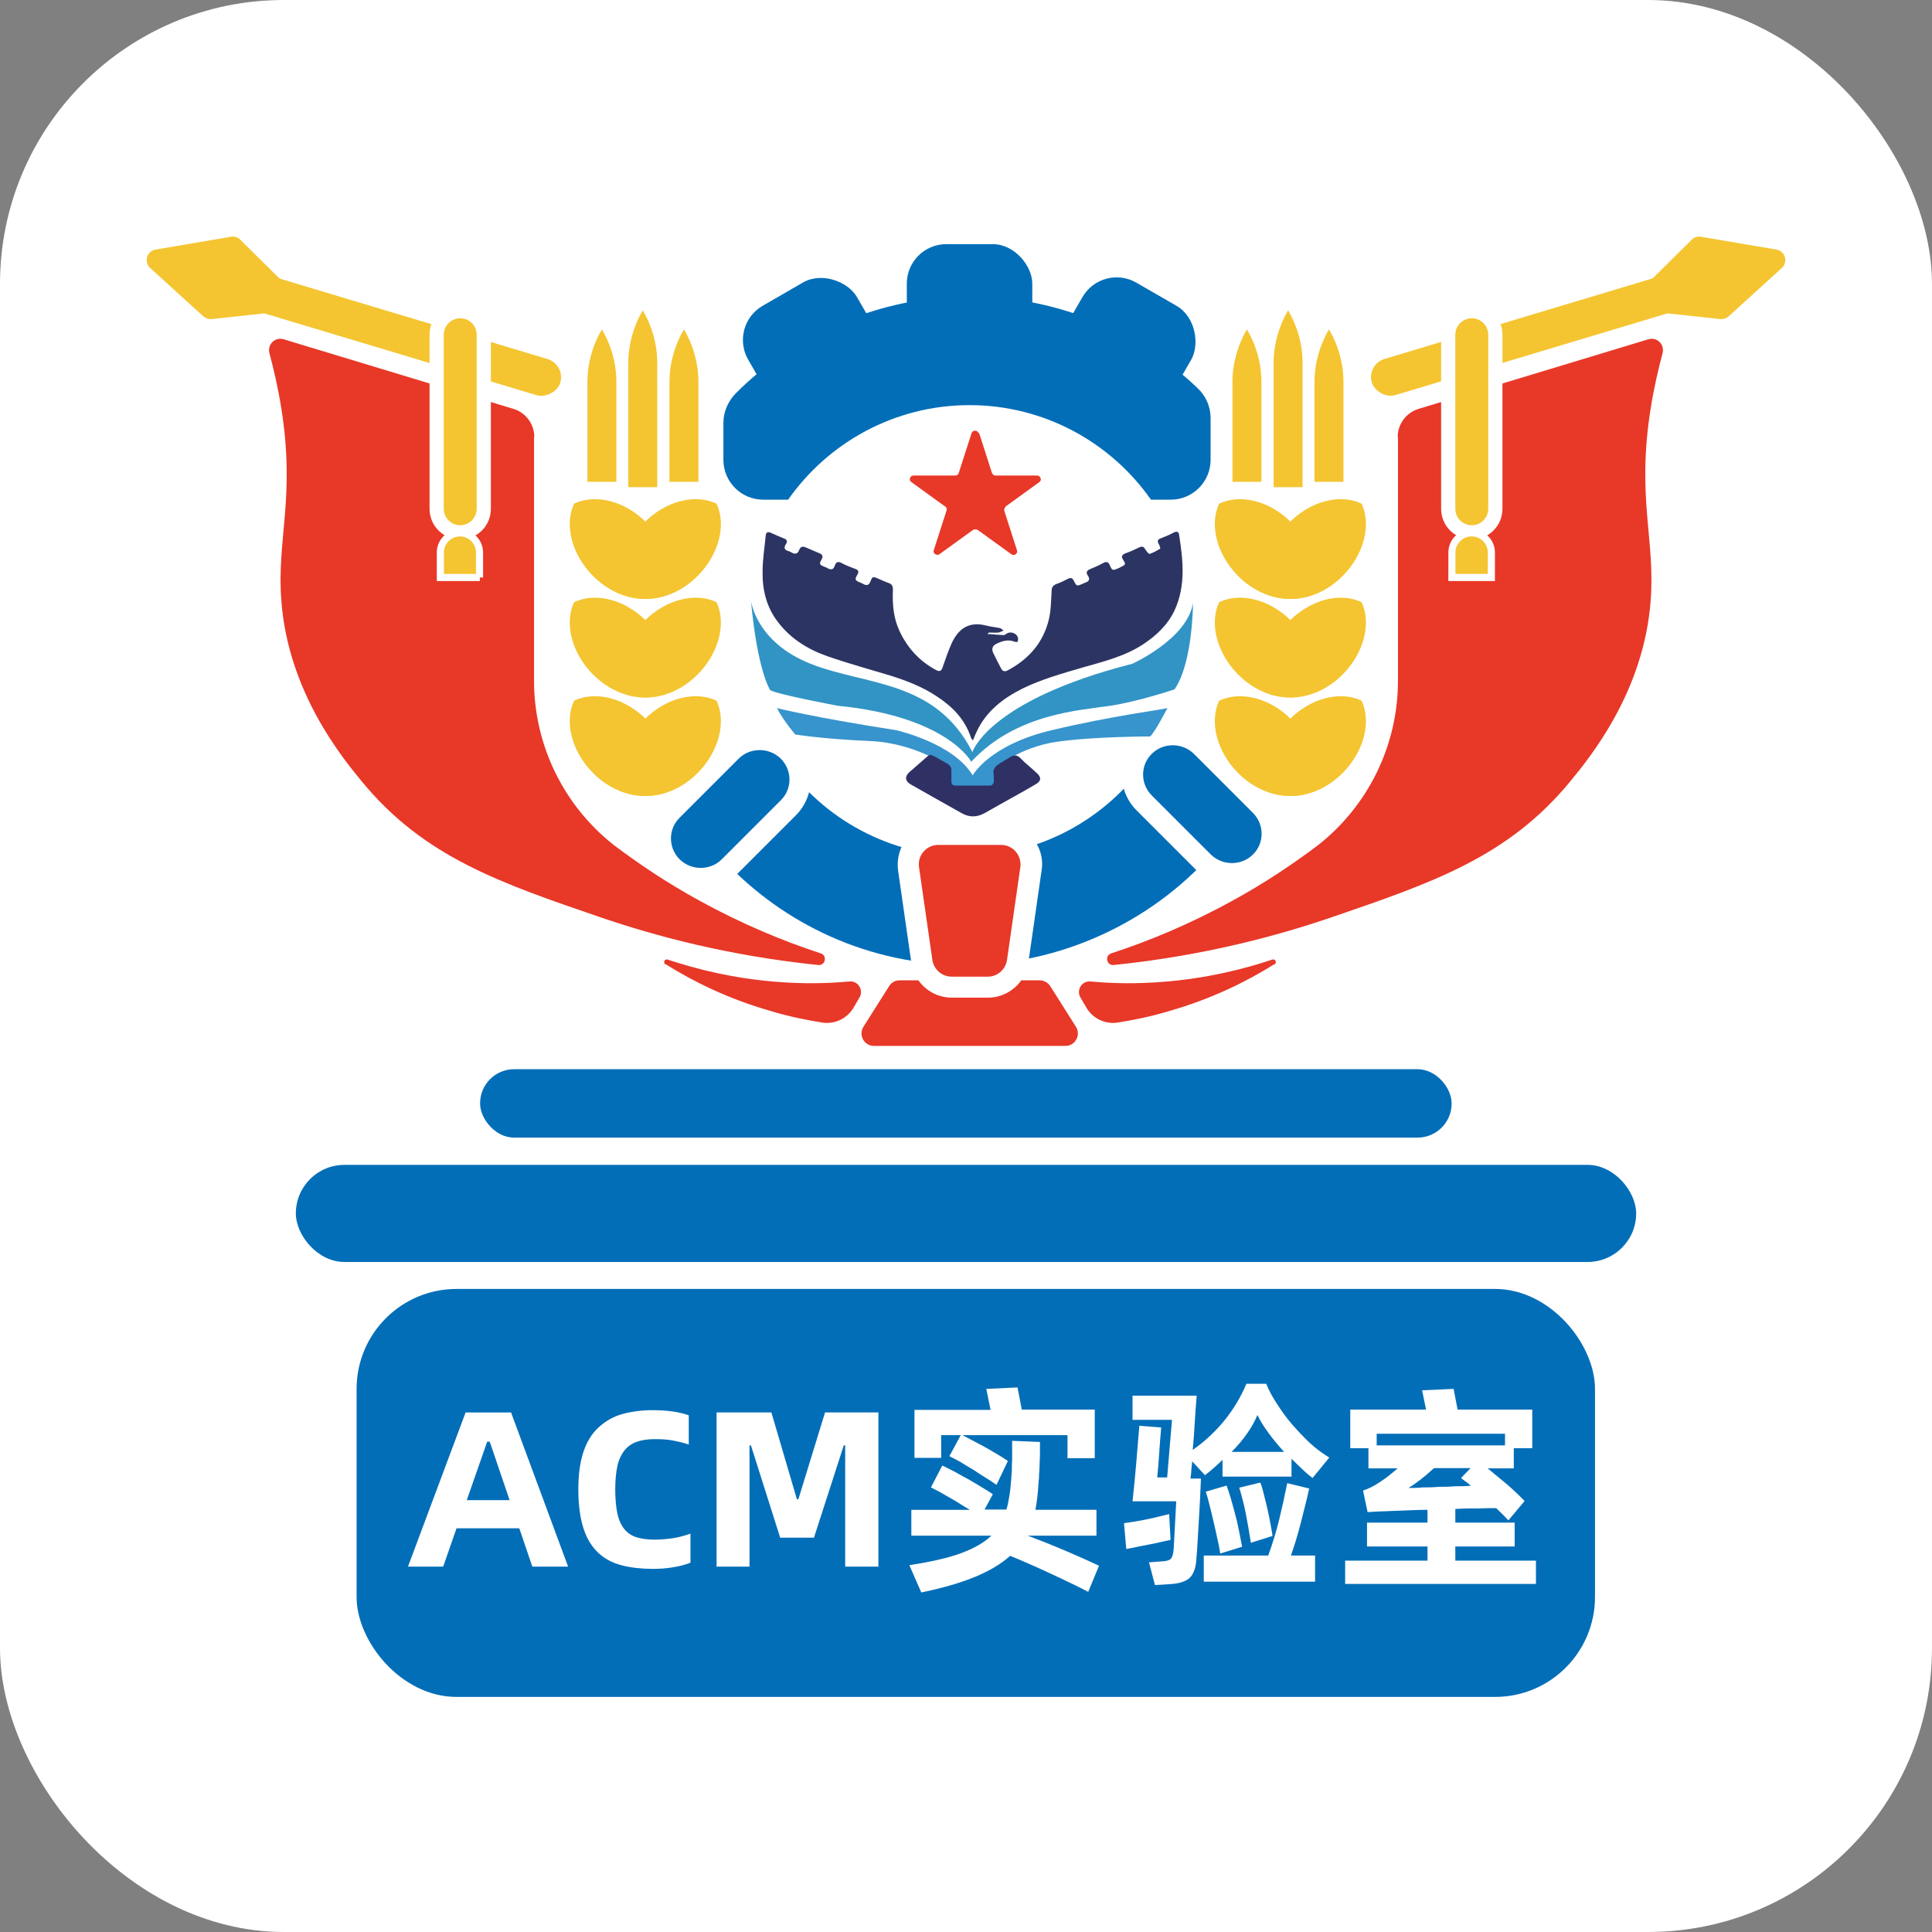 <?xml version="1.0" encoding="UTF-8"?>
<svg id="_图层_2" data-name="图层 2" xmlns="http://www.w3.org/2000/svg" viewBox="0 0 68.05 68.05">
  <rect x="0" y="0" width="68.05" height="68.05" fill="#808080" stroke="none"/>
  <defs>
    <style>
      .cls-1, .cls-2 {
        fill: #f4c531;
      }

      .cls-3 {
        fill: #036eb8;
      }

      .cls-4 {
        fill: #fff;
      }

      .cls-5 {
        fill: #e83828;
      }

      .cls-6 {
        fill: #3194c5;
      }

      .cls-7 {
        fill: #2c3463;
      }

      .cls-8 {
        fill: #3794cd;
      }

      .cls-9 {
        fill: #2f3064;
      }

      .cls-2 {
        stroke: #fff;
        stroke-miterlimit: 10;
        stroke-width: .25px;
      }
    </style>
  </defs>
  <g id="_蓝色版本" data-name="蓝色版本">
    <rect class="cls-4" width="68.05" height="68.05" rx="10" ry="10"/>
    <path class="cls-5" d="M31.68,34.53h4.94c.15,0,.29,.08,.37,.2l.91,1.44c.18,.29-.03,.67-.37,.67h-6.75c-.34,0-.55-.38-.37-.67l.91-1.44c.08-.13,.22-.2,.37-.2Z"/>
    <path class="cls-3" d="M40.37,26.83c-1.41,2.01-3.75,3.33-6.39,3.33s-4.98-1.32-6.39-3.33h0c-1.16,0-2.1,.94-2.1,2.1v1.37c2.12,2.27,5.14,3.69,8.49,3.69s6.54-1.5,8.67-3.88v-1.01c0-1.26-1.02-2.28-2.28-2.28h0Z"/>
    <g>
      <path class="cls-3" d="M24.68,30.96c-.38,0-.74-.15-1-.41-.55-.55-.55-1.45,0-2l2.08-2.08c.27-.27,.62-.41,1-.41s.73,.15,1,.41c.55,.55,.55,1.45,0,2l-2.08,2.08c-.27,.27-.62,.41-1,.41Z"/>
      <path class="cls-4" d="M26.76,26.42c.27,0,.53,.1,.74,.3,.41,.41,.41,1.07,0,1.47l-2.08,2.08c-.2,.2-.47,.3-.74,.3s-.53-.1-.74-.3h0c-.41-.41-.41-1.07,0-1.47l2.08-2.08c.2-.2,.47-.3,.74-.3m0-.75c-.48,0-.93,.19-1.27,.52l-2.08,2.08c-.7,.7-.7,1.84,0,2.53,.34,.34,.79,.52,1.27,.52s.93-.19,1.27-.52l2.08-2.08c.7-.7,.7-1.84,0-2.53-.34-.34-.79-.52-1.27-.52h0Z"/>
    </g>
    <g>
      <path class="cls-3" d="M43.39,30.79c-.38,0-.73-.15-1-.41l-2.08-2.08c-.55-.55-.55-1.45,0-2,.27-.27,.62-.41,1-.41s.74,.15,1,.41l2.08,2.08c.55,.55,.55,1.45,0,2-.27,.27-.62,.41-1,.41Z"/>
      <path class="cls-4" d="M41.31,26.25c.27,0,.53,.1,.74,.3l2.08,2.08c.41,.41,.41,1.07,0,1.47-.2,.2-.47,.3-.74,.3s-.53-.1-.74-.3l-2.08-2.08c-.41-.41-.41-1.07,0-1.47,.2-.2,.47-.3,.74-.3m0-.75c-.48,0-.93,.19-1.27,.52-.7,.7-.7,1.84,0,2.53l2.08,2.08c.34,.34,.79,.52,1.27,.52s.93-.19,1.27-.52c.7-.7,.7-1.84,0-2.53l-2.08-2.08c-.34-.34-.79-.52-1.27-.52h0Z"/>
    </g>
    <rect class="cls-3" x="31.94" y="8.6" width="4.42" height="4.42" rx="1.39" ry="1.39"/>
    <g>
      <path class="cls-5" d="M33.51,34.77c-.52,0-.97-.39-1.05-.91l-.47-3.27c-.04-.3,.05-.61,.25-.84,.2-.23,.49-.36,.8-.36h2.22c.31,0,.6,.13,.8,.36,.2,.23,.29,.54,.25,.84l-.47,3.27c-.07,.52-.52,.91-1.05,.91h-1.28Z"/>
      <path class="cls-4" d="M35.26,29.76c.42,0,.73,.37,.68,.78l-.47,3.27c-.05,.34-.34,.59-.67,.59-.2,0-.42,0-.64,0s-.44,0-.64,0c-.34,0-.63-.25-.68-.59l-.47-3.27c-.06-.41,.26-.78,.68-.78h2.22m0-.75h-2.22c-.42,0-.81,.18-1.08,.49-.27,.31-.39,.73-.34,1.14l.47,3.27c.1,.7,.71,1.23,1.42,1.23h.64s.33,0,.33,0h.31c.71,0,1.32-.53,1.42-1.23l.47-3.27c.06-.41-.06-.83-.34-1.14-.27-.31-.67-.49-1.08-.49h0Z"/>
    </g>
    <rect class="cls-3" x="26.47" y="10.07" width="4.42" height="4.42" rx="1.39" ry="1.39" transform="translate(-2.3 15.98) rotate(-30)"/>
    <rect class="cls-3" x="37.42" y="10.07" width="4.42" height="4.42" rx="1.39" ry="1.39" transform="translate(11.45 -18.17) rotate(30)"/>
    <path class="cls-3" d="M27.76,17.6c1.41-2.01,3.75-3.33,6.39-3.33s4.98,1.32,6.39,3.33h.7c.77,0,1.4-.63,1.4-1.4v-1.48c0-.4-.17-.78-.46-1.05-2.09-2-4.92-3.23-8.04-3.23s-6.13,1.31-8.23,3.42c-.27,.28-.43,.65-.43,1.03v1.31c0,.77,.63,1.4,1.4,1.4h.88Z"/>
    <path class="cls-1" d="M22.76,18.4c.74,.74,1.01,1.79,.66,2.54-.76,.36-1.8,.09-2.54-.66s-1.01-1.79-.66-2.54c.76-.36,1.8-.09,2.54,.66Z"/>
    <path class="cls-1" d="M22.76,21.87c.74,.74,1.01,1.79,.66,2.54-.76,.36-1.8,.09-2.54-.66s-1.01-1.79-.66-2.54c.76-.36,1.8-.09,2.54,.66Z"/>
    <path class="cls-1" d="M22.76,25.34c.74,.74,1.01,1.79,.66,2.54-.76,.36-1.8,.09-2.54-.66s-1.01-1.79-.66-2.54c.76-.36,1.8-.09,2.54,.66Z"/>
    <path class="cls-1" d="M22.7,18.4c-.74,.74-1.01,1.79-.66,2.54,.76,.36,1.8,.09,2.54-.66s1.01-1.79,.66-2.54c-.76-.36-1.8-.09-2.54,.66Z"/>
    <path class="cls-1" d="M22.7,21.87c-.74,.74-1.01,1.79-.66,2.54,.76,.36,1.8,.09,2.54-.66s1.01-1.79,.66-2.54c-.76-.36-1.8-.09-2.54,.66Z"/>
    <path class="cls-1" d="M22.7,25.34c-.74,.74-1.01,1.79-.66,2.54,.76,.36,1.8,.09,2.54-.66s1.01-1.79,.66-2.54c-.76-.36-1.8-.09-2.54,.66Z"/>
    <path class="cls-1" d="M21.2,11.6h0c-.33,.56-.51,1.21-.51,1.86v3.51h1.02v-3.51c0-.66-.18-1.3-.51-1.86h0Z"/>
    <path class="cls-1" d="M22.64,10.93h0c-.33,.56-.51,1.21-.51,1.86v4.37h1.02v-4.37c0-.66-.18-1.3-.51-1.86h0Z"/>
    <path class="cls-1" d="M24.09,11.6h0c-.33,.56-.51,1.21-.51,1.86v3.51h1.02v-3.51c0-.66-.18-1.3-.51-1.86h0Z"/>
    <path class="cls-1" d="M45.48,18.4c.74,.74,1.01,1.79,.66,2.54-.76,.36-1.8,.09-2.54-.66s-1.01-1.79-.66-2.54c.76-.36,1.8-.09,2.54,.66Z"/>
    <path class="cls-1" d="M45.48,21.87c.74,.74,1.01,1.79,.66,2.54-.76,.36-1.8,.09-2.54-.66s-1.01-1.79-.66-2.54c.76-.36,1.8-.09,2.54,.66Z"/>
    <path class="cls-1" d="M45.48,25.34c.74,.74,1.01,1.79,.66,2.54-.76,.36-1.8,.09-2.54-.66s-1.01-1.79-.66-2.54c.76-.36,1.8-.09,2.54,.66Z"/>
    <path class="cls-1" d="M45.42,18.4c-.74,.74-1.01,1.79-.66,2.54,.76,.36,1.8,.09,2.54-.66s1.01-1.79,.66-2.54c-.76-.36-1.8-.09-2.54,.66Z"/>
    <path class="cls-1" d="M45.42,21.87c-.74,.74-1.01,1.79-.66,2.54,.76,.36,1.8,.09,2.54-.66s1.01-1.79,.66-2.54c-.76-.36-1.8-.09-2.54,.66Z"/>
    <path class="cls-1" d="M45.42,25.34c-.74,.74-1.01,1.79-.66,2.54,.76,.36,1.8,.09,2.54-.66s1.01-1.79,.66-2.54c-.76-.36-1.8-.09-2.54,.66Z"/>
    <path class="cls-1" d="M43.92,11.6h0c-.33,.56-.51,1.21-.51,1.86v3.51h1.02v-3.51c0-.66-.18-1.3-.51-1.86h0Z"/>
    <path class="cls-1" d="M45.37,10.93h0c-.33,.56-.51,1.21-.51,1.86v4.37h1.02v-4.37c0-.66-.18-1.3-.51-1.86h0Z"/>
    <path class="cls-1" d="M46.81,11.6h0c-.33,.56-.51,1.21-.51,1.86v3.51h1.02v-3.51c0-.66-.18-1.3-.51-1.86h0Z"/>
    <path class="cls-5" d="M34.49,15.26l.45,1.4c.02,.05,.07,.09,.12,.09h1.47c.12,0,.18,.16,.08,.23l-1.19,.86s-.06,.09-.05,.14l.45,1.4c.04,.12-.1,.22-.2,.14l-1.19-.86s-.11-.03-.15,0l-1.19,.86c-.1,.07-.24-.03-.2-.14l.45-1.4c.02-.05,0-.11-.05-.14l-1.19-.86c-.1-.07-.05-.23,.08-.23h1.47c.06,0,.11-.04,.12-.09l.45-1.4c.04-.12,.21-.12,.25,0Z"/>
    <rect class="cls-1" x="48.08" y="11.19" width="11.28" height="1.33" rx=".67" ry=".67" transform="translate(-1.14 15.95) rotate(-16.72)"/>
    <path class="cls-1" d="M57.71,10.3c.63-.62,1.25-1.24,1.88-1.86,.09-.09,.21-.12,.33-.1,.88,.15,1.77,.3,2.65,.45,.31,.05,.42,.44,.19,.65l-1.87,1.7c-.08,.07-.19,.11-.29,.1-.89-.1-1.78-.19-2.66-.29-.31-.03-.45-.42-.22-.64Z"/>
    <path class="cls-5" d="M49.24,15.39v8.59c0,2.27-1.05,4.41-2.83,5.8h0c-.85,.64-1.84,1.31-2.99,1.94-1.51,.83-2.96,1.43-4.28,1.86-.24,.08-.16,.44,.09,.41,3.21-.33,5.79-1.04,7.64-1.67,3.56-1.22,6.25-2.13,8.44-4.8,.69-.84,2.59-3.15,2.83-6.36,.17-2.15-.5-3.62,0-6.77,.12-.76,.28-1.42,.42-1.95,.08-.31-.2-.58-.5-.49-2.7,.82-5.39,1.63-8.09,2.45-.44,.13-.74,.54-.74,.99Z"/>
    <g>
      <path class="cls-1" d="M51.84,18.75c-.46,0-.83-.37-.83-.83v-6.13c0-.46,.37-.83,.83-.83s.83,.37,.83,.83v6.13c0,.46-.37,.83-.83,.83Z"/>
      <path class="cls-4" d="M51.84,11.21c.32,0,.58,.26,.58,.58v6.13c0,.32-.26,.58-.58,.58s-.58-.26-.58-.58v-6.13c0-.32,.26-.58,.58-.58m0-.5c-.6,0-1.08,.48-1.08,1.08v6.13c0,.6,.48,1.08,1.08,1.08s1.08-.48,1.08-1.08v-6.13c0-.6-.48-1.08-1.08-1.08h0Z"/>
    </g>
    <path class="cls-2" d="M51.84,18.77h0c.38,0,.69,.31,.69,.69v.88h-1.39v-.88c0-.38,.31-.69,.69-.69Z"/>
    <rect class="cls-1" x="13.67" y="6.22" width="1.33" height="11.28" rx=".67" ry=".67" transform="translate(-1.15 22.17) rotate(-73.28)"/>
    <path class="cls-1" d="M10.34,10.3c-.63-.62-1.25-1.24-1.88-1.86-.09-.09-.21-.12-.33-.1-.88,.15-1.77,.3-2.65,.45-.31,.05-.42,.44-.19,.65l1.87,1.7c.08,.07,.19,.11,.29,.1,.89-.1,1.78-.19,2.66-.29,.31-.03,.45-.42,.22-.64Z"/>
    <path class="cls-5" d="M18.81,15.39v8.59c0,2.27,1.05,4.41,2.83,5.8h0c.85,.64,1.84,1.31,2.99,1.94,1.51,.83,2.96,1.43,4.28,1.86,.24,.08,.16,.44-.09,.41-3.21-.33-5.79-1.04-7.64-1.67-3.56-1.22-6.25-2.13-8.44-4.8-.69-.84-2.59-3.15-2.83-6.36-.17-2.15,.5-3.62,0-6.77-.12-.76-.28-1.42-.42-1.95-.08-.31,.2-.58,.5-.49,2.7,.82,5.39,1.63,8.09,2.45,.44,.13,.74,.54,.74,.99Z"/>
    <g>
      <path class="cls-1" d="M16.21,18.75c-.46,0-.83-.37-.83-.83v-6.13c0-.46,.37-.83,.83-.83s.83,.37,.83,.83v6.13c0,.46-.37,.83-.83,.83Z"/>
      <path class="cls-4" d="M16.21,11.21c.32,0,.58,.26,.58,.58v6.13c0,.32-.26,.58-.58,.58s-.58-.26-.58-.58v-6.13c0-.32,.26-.58,.58-.58m0-.5c-.6,0-1.08,.48-1.08,1.08v6.13c0,.6,.48,1.08,1.08,1.08s1.08-.48,1.08-1.08v-6.13c0-.6-.48-1.08-1.08-1.08h0Z"/>
    </g>
    <path class="cls-2" d="M15.52,18.77h1.39v.88c0,.38-.31,.69-.69,.69h0c-.38,0-.69-.31-.69-.69v-.88h0Z" transform="translate(32.42 39.11) rotate(-180)"/>
    <path class="cls-5" d="M23.44,33.97c-.1-.06-.03-.21,.08-.17,1.02,.34,2.3,.66,3.81,.78,.96,.08,1.83,.06,2.59-.01,.31-.03,.51,.31,.35,.57l-.21,.36c-.22,.37-.65,.58-1.08,.52-.58-.09-1.21-.22-1.87-.42-1.49-.43-2.71-1.04-3.65-1.63Z"/>
    <path class="cls-5" d="M44.89,33.97c.1-.06,.03-.21-.08-.17-1.02,.34-2.3,.66-3.81,.78-.96,.08-1.83,.06-2.59-.01-.31-.03-.51,.31-.35,.57l.21,.36c.22,.37,.65,.58,1.08,.52,.58-.09,1.21-.22,1.87-.42,1.49-.43,2.71-1.04,3.65-1.63Z"/>
    <rect class="cls-3" x="16.91" y="37.66" width="34.22" height="2.41" rx="1.2" ry="1.2"/>
    <rect class="cls-3" x="12.56" y="45.4" width="43.62" height="14.37" rx="3.52" ry="3.52"/>
    <rect class="cls-3" x="10.42" y="41.03" width="47.21" height="3.42" rx="1.71" ry="1.71"/>
    <g>
      <path class="cls-7" d="M34.82,22.33c.19,.02,.36,.03,.53,.04,.04,0,.08-.04,.12-.06,.16-.09,.38,.02,.39,.19,0,.09-.01,.14-.13,.1-.23-.09-.45-.02-.66,.09-.11,.06-.15,.17-.09,.3,.09,.19,.19,.38,.29,.57,.05,.09,.12,.1,.21,.06,.74-.39,1.26-.97,1.46-1.79,.08-.32,.08-.67,.1-1,0-.13,.04-.21,.17-.26,.14-.05,.27-.11,.4-.18,.11-.06,.17-.03,.22,.08,.09,.18,.1,.18,.29,.1,.04-.02,.08-.04,.11-.05,.13-.04,.17-.12,.09-.24-.09-.13-.03-.19,.09-.24,.15-.06,.31-.13,.45-.21,.12-.06,.18-.04,.23,.08,.08,.19,.11,.19,.29,.11,.03-.01,.07-.03,.1-.05,.17-.08,.18-.1,.08-.25-.08-.12-.04-.18,.08-.23,.17-.06,.33-.13,.49-.21,.11-.05,.16-.02,.21,.07,.04,.06,.12,.17,.15,.16,.13-.04,.25-.11,.37-.18,.02,0-.01-.11-.04-.16-.06-.1-.06-.17,.07-.21,.16-.06,.32-.13,.47-.21,.09-.04,.16-.02,.17,.08,.14,.89,.24,1.79-.15,2.65-.24,.52-.64,.9-1.11,1.21-.65,.43-1.4,.61-2.13,.82-.72,.21-1.44,.41-2.12,.74-.68,.34-1.27,.79-1.61,1.5-.05,.1-.09,.21-.14,.33-.04-.05-.06-.07-.07-.1-.21-.64-.65-1.09-1.2-1.45-.51-.34-1.08-.56-1.66-.74-.73-.22-1.46-.42-2.18-.67-.69-.24-1.3-.61-1.75-1.2-.41-.52-.56-1.14-.55-1.78,0-.42,.07-.85,.11-1.27,.01-.13,.08-.15,.19-.1,.15,.07,.29,.13,.44,.19,.12,.04,.15,.11,.08,.21-.08,.13-.05,.2,.09,.24,.04,.01,.08,.03,.11,.05,.13,.07,.22,.05,.27-.09,.05-.13,.13-.13,.23-.09,.16,.07,.32,.14,.49,.21,.1,.04,.13,.11,.07,.21-.09,.16-.08,.19,.09,.26,.04,.02,.09,.03,.13,.06,.12,.06,.2,.04,.24-.09,.05-.14,.12-.17,.26-.09,.15,.08,.31,.14,.47,.2,.11,.04,.13,.1,.07,.2-.1,.17-.09,.2,.1,.28,.04,.02,.08,.03,.11,.05,.12,.07,.2,.04,.25-.09,.07-.18,.09-.18,.27-.1,.12,.05,.24,.11,.36,.15,.13,.04,.17,.13,.16,.26-.02,.5,.02,.99,.24,1.45,.28,.59,.7,1.05,1.28,1.36,.13,.07,.19,.03,.23-.09,.1-.28,.19-.56,.31-.83,.24-.53,.61-.8,1.21-.65,.16,.04,.33,.06,.49,.09,.05,.01,.1,.06,.14,.09-.06,.02-.12,.06-.18,.07-.11,.01-.23,0-.34,0-.01,0-.02,.03-.05,.07Z"/>
      <path class="cls-6" d="M26.45,21.15s.16,1.46,2.1,2.23,4.4,.55,5.7,3.11c0,0,.55-1.81,5.63-3.11h0s1.94-.87,2.14-2.14c0,0,0,2.1-.65,3.04,0,0-1.23,.42-2.27,.58s-3.3,.26-4.89,1.97c0,0-.84-1.59-4.69-1.97h0s-2.1-.39-2.39-.55c0,0-.45-.65-.68-3.17Z"/>
      <path class="cls-8" d="M27.36,24.94s1.26,.32,4.21,.78c0,0,2.01,.45,2.69,1.59,0,0,.58-1.07,2.78-1.59s3.82-.71,4.08-.78c0,0-.45,.87-.61,1,0,0-2.01,0-3.3,.19s-2.14,.91-2.14,.91v.78h-1.62v-.78s-1.16-.87-2.82-.94-2.62-.23-2.62-.23c0,0-.42-.49-.65-.94Z"/>
      <path class="cls-9" d="M35.01,27.31c-.09-.29,.16-.39,.37-.52,.13-.07,.26-.19,.39-.18,.11,0,.22,.15,.32,.24,.15,.13,.3,.26,.44,.39,.16,.15,.14,.28-.06,.39-.27,.16-.54,.31-.81,.46-.32,.18-.65,.36-.96,.54-.28,.16-.55,.17-.83,.01-.6-.34-1.2-.67-1.79-1.01-.21-.12-.22-.29-.03-.45,.21-.18,.42-.37,.63-.55,.03-.03,.11-.05,.15-.03,.18,.09,.36,.2,.54,.3,.1,.06,.15,.14,.14,.25,0,.12,0,.24,0,.36,0,.11,.04,.16,.15,.16,.41,0,.82,0,1.23,0,.04,0,.1-.06,.11-.11,.02-.07,0-.15,0-.28Z"/>
    </g>
    <g>
      <path class="cls-4" d="M18.29,53.83h-2.21l-.47,1.35h-1.24l2.03-5.43h1.6l2.01,5.43h-1.26l-.46-1.35Zm-.34-.99l-.7-2.06h-.09l-.72,2.06h1.52Z"/>
      <path class="cls-4" d="M23,55.26c-.4,0-.76-.04-1.08-.12-.32-.08-.6-.22-.83-.43s-.41-.49-.53-.85c-.12-.36-.19-.83-.19-1.4,0-.52,.06-.96,.18-1.32,.12-.36,.3-.65,.53-.86s.5-.38,.83-.47c.32-.09,.68-.14,1.08-.14,.51,0,.93,.06,1.27,.18v1.03c-.17-.06-.35-.1-.55-.14s-.41-.05-.64-.05c-.25,0-.46,.03-.63,.09-.18,.06-.32,.16-.44,.3-.11,.14-.2,.32-.25,.54-.05,.22-.08,.5-.08,.84,0,.35,.03,.65,.08,.87s.14,.41,.25,.54,.26,.23,.43,.28c.17,.05,.38,.08,.62,.08,.22,0,.44-.02,.65-.05,.21-.03,.41-.09,.62-.16v1.02c-.16,.07-.36,.12-.59,.16s-.47,.06-.74,.06Z"/>
      <path class="cls-4" d="M25.24,49.75h1.93l.9,3.06h.05l.94-3.06h1.88v5.43h-1.17v-4.27h-.05l-1.05,3.25h-1.19l-1.03-3.25h-.05v4.27h-1.16v-5.43Z"/>
      <path class="cls-4" d="M38.35,56.08c-.18-.09-.38-.2-.62-.31-.24-.12-.48-.23-.74-.35-.25-.12-.5-.23-.75-.34-.25-.11-.46-.2-.66-.28-.31,.28-.71,.52-1.21,.73-.5,.21-1.14,.4-1.92,.56l-.42-.96c.77-.12,1.39-.26,1.84-.43,.46-.17,.81-.38,1.05-.61h-2.82v-.91h2.06c-.12-.07-.23-.14-.36-.22-.12-.08-.25-.15-.37-.22s-.24-.14-.35-.2c-.11-.06-.21-.11-.29-.15l.4-.77c.13,.06,.28,.14,.44,.22,.16,.09,.32,.18,.49,.27,.16,.09,.32,.19,.47,.28,.15,.09,.28,.17,.38,.24l-.29,.54h.77c.05-.17,.08-.34,.11-.52s.04-.37,.06-.57c0-.07,.01-.16,.02-.29,0-.12,0-.25,.01-.38,0-.13,0-.26,0-.38,0-.12,0-.21,0-.28l.98,.04c0,.07,0,.17,0,.3,0,.13,0,.27-.01,.41,0,.14-.01,.28-.02,.41,0,.13-.01,.23-.02,.3-.01,.17-.02,.34-.04,.5-.02,.16-.04,.31-.07,.47h2.15v.91h-2.42c.21,.08,.43,.17,.67,.26,.24,.1,.47,.19,.7,.29s.44,.19,.64,.28c.2,.09,.37,.17,.5,.23l-.38,.92Zm-5.2-4.73h-.94v-1.69h2.68l-.15-.74,1.1-.05,.15,.78h2.57v1.71h-.96v-.81h-3.7c.11,.06,.23,.12,.38,.2s.28,.15,.43,.23c.15,.08,.29,.17,.43,.25,.14,.08,.26,.16,.36,.23l-.4,.84c-.1-.07-.23-.16-.38-.25s-.3-.19-.45-.29c-.15-.09-.31-.18-.45-.27-.15-.08-.27-.15-.38-.2l.4-.74h-.69v.8Z"/>
      <path class="cls-4" d="M41.23,54.24c-.16,.03-.29,.06-.41,.09-.12,.03-.23,.05-.34,.07s-.23,.05-.36,.07c-.13,.03-.27,.06-.45,.09l-.08-.91c.2-.03,.43-.06,.68-.11,.26-.05,.56-.12,.91-.21l.05,.9Zm.76-2.74c-.01,.1-.02,.21-.03,.3,0,.1-.02,.19-.03,.28h.37c-.02,.49-.04,.96-.07,1.41-.03,.46-.05,.93-.09,1.41-.01,.16-.03,.29-.07,.4s-.09,.2-.16,.27c-.07,.07-.17,.12-.29,.16-.12,.04-.27,.06-.45,.07l-.49,.03-.21-.8,.52-.04c.14-.01,.23-.05,.27-.11,.04-.07,.07-.17,.08-.33l.09-1.67h-1.54c.05-.44,.09-.89,.13-1.33,.04-.44,.07-.89,.11-1.33l.77,.06c-.03,.31-.05,.61-.07,.9-.02,.29-.04,.58-.07,.86h.35l.17-2.03h-1.39v-.85h2.26c-.03,.33-.05,.66-.07,.98s-.04,.63-.07,.93c.43-.3,.8-.65,1.12-1.04,.32-.4,.58-.83,.77-1.29h.7c.09,.23,.22,.47,.38,.71,.16,.25,.33,.49,.53,.72,.2,.23,.41,.45,.63,.66,.22,.2,.45,.37,.68,.51l-.59,.72c-.13-.1-.26-.21-.38-.33-.12-.11-.24-.23-.36-.35v.63h-2.43v-.59c-.09,.09-.19,.18-.29,.27-.1,.09-.21,.18-.33,.27l-.45-.49Zm4.12,.94c-.08,.37-.18,.75-.28,1.15-.1,.4-.22,.8-.36,1.2h.85v.92h-3.92v-.92h2.27c.16-.44,.29-.87,.39-1.28,.1-.41,.19-.83,.28-1.27l.78,.19Zm-2.91-.12c.04,.1,.09,.25,.15,.45,.06,.2,.11,.4,.17,.62s.1,.43,.14,.63c.04,.2,.07,.35,.09,.46l-.77,.24c-.02-.11-.04-.27-.09-.47-.04-.2-.09-.41-.14-.63-.05-.22-.1-.42-.15-.62-.05-.2-.09-.35-.13-.46l.72-.21Zm1.09-2.48c-.1,.24-.23,.46-.37,.66s-.32,.42-.54,.64h1.85c-.21-.23-.4-.46-.56-.68-.16-.22-.29-.43-.38-.62Zm-.23,4.5c-.06-.38-.12-.72-.18-1.03s-.14-.61-.23-.91l.74-.18c.04,.09,.08,.22,.12,.39s.09,.34,.13,.53c.04,.18,.08,.36,.11,.54,.03,.17,.06,.31,.07,.42l-.76,.24Z"/>
      <path class="cls-4" d="M54.1,54.97v.82h-6.72v-.82h2.9v-.5h-2.13v-.84h2.13v-.45c-.35,0-.68,.02-.99,.03s-.57,.02-.77,.03l-.35,.02-.16-.76c.16-.05,.3-.12,.44-.2,.1-.06,.22-.14,.36-.24,.13-.1,.27-.21,.42-.34h-1.03v-.71h-.64v-1.36h2.67l-.14-.68,1.11-.05,.14,.73h2.63v1.36h-.65v.71h-.92c.22,.18,.45,.37,.69,.57,.23,.2,.44,.4,.61,.58l-.57,.68c-.11-.12-.25-.26-.43-.43-.15,0-.35,0-.61,.01-.25,0-.53,0-.83,.02v.48h2.09v.84h-2.09v.5h2.86Zm-5.61-4.47v.41h4.52v-.41h-4.52Zm2.01,1.22c-.34,.31-.64,.54-.89,.69,.15,0,.32,0,.5-.02,.18,0,.37,0,.56-.02,.19,0,.38,0,.58-.02,.19,0,.38,0,.56-.02-.07-.06-.13-.11-.19-.15-.06-.04-.11-.08-.16-.12l.34-.35h-1.29Z"/>
    </g>
  </g>
</svg>